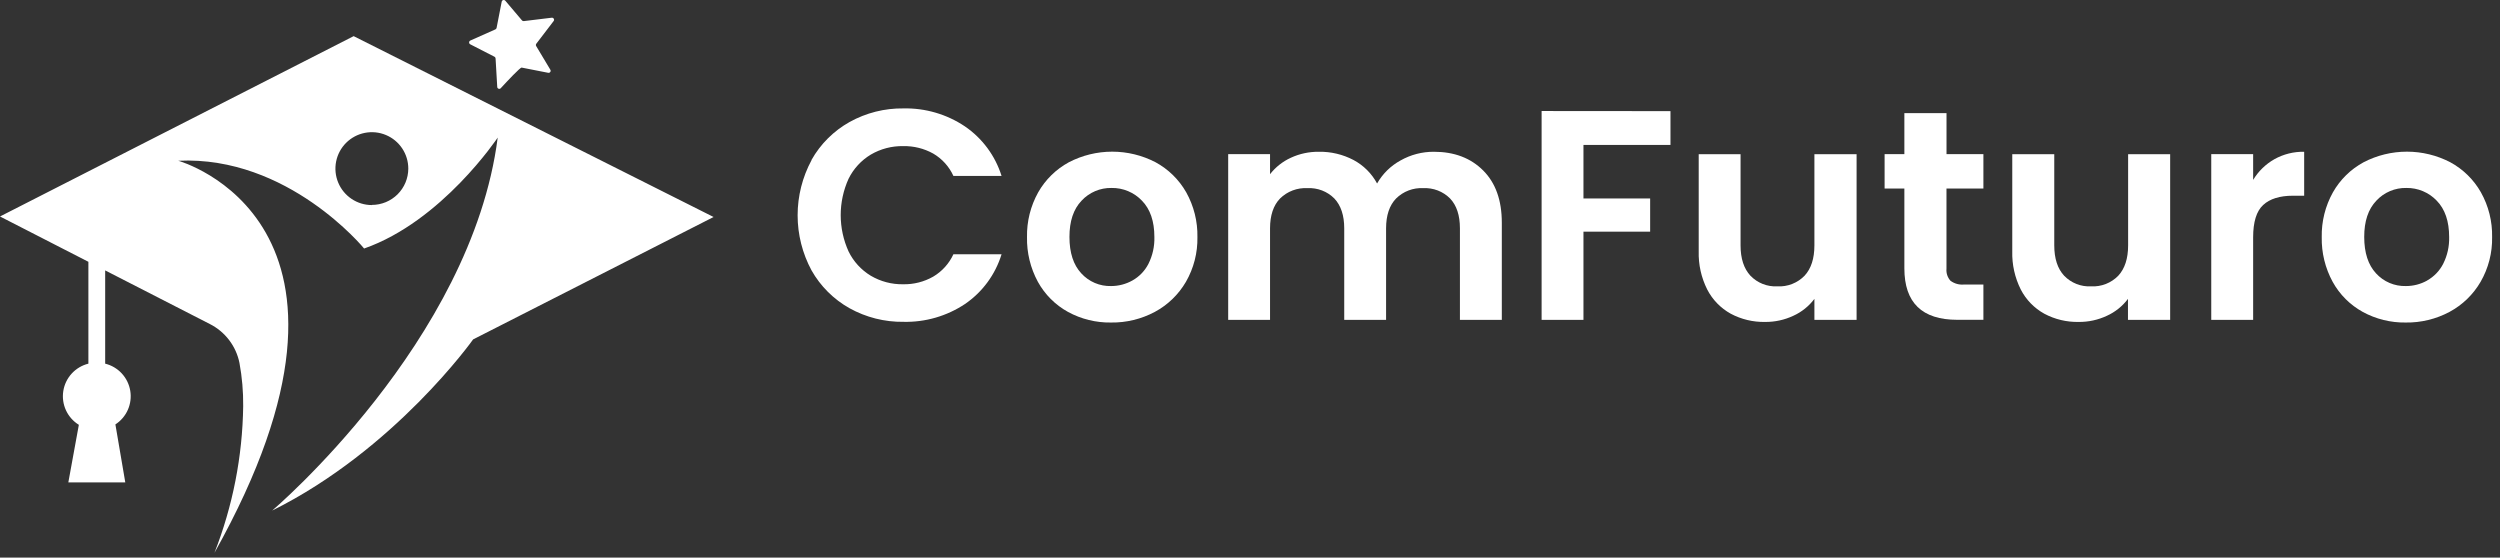 <svg width="269" height="60" viewBox="0 0 269 60" fill="none" xmlns="http://www.w3.org/2000/svg">
<rect x="0" y="0" width="269" height="60" fill="#333333" stroke="none"/>
<path d="M53.978 0.208L53.433 2.997C53.426 3.033 53.411 3.067 53.389 3.096C53.366 3.124 53.337 3.147 53.304 3.162L50.599 4.366C50.562 4.385 50.531 4.413 50.509 4.449C50.487 4.484 50.476 4.525 50.476 4.567C50.476 4.608 50.487 4.649 50.509 4.684C50.531 4.72 50.562 4.749 50.599 4.767L53.204 6.104C53.239 6.122 53.269 6.148 53.29 6.182C53.311 6.215 53.323 6.253 53.324 6.292L53.501 9.326C53.498 9.374 53.511 9.422 53.537 9.462C53.564 9.503 53.603 9.533 53.648 9.549C53.694 9.565 53.743 9.565 53.789 9.551C53.835 9.536 53.875 9.506 53.902 9.467C54.577 8.736 55.969 7.247 56.13 7.272L58.983 7.833C59.026 7.842 59.07 7.839 59.11 7.823C59.15 7.807 59.185 7.779 59.21 7.744C59.234 7.708 59.248 7.666 59.249 7.623C59.251 7.58 59.239 7.537 59.216 7.5L57.699 4.968C57.673 4.931 57.66 4.887 57.66 4.842C57.66 4.796 57.673 4.752 57.699 4.715L59.569 2.267C59.596 2.232 59.613 2.19 59.616 2.145C59.619 2.101 59.609 2.057 59.587 2.018C59.565 1.979 59.533 1.948 59.493 1.928C59.453 1.908 59.408 1.9 59.364 1.906L56.362 2.271C56.326 2.275 56.289 2.27 56.255 2.257C56.221 2.244 56.19 2.222 56.166 2.195L54.384 0.092C54.357 0.055 54.319 0.027 54.275 0.012C54.232 -0.003 54.185 -0.004 54.141 0.009C54.096 0.021 54.057 0.047 54.028 0.083C53.999 0.119 53.982 0.162 53.978 0.208Z" fill="white"/>
<path d="M38.054 3.889L0 23.293L9.511 28.169V39.129C8.821 39.3 8.196 39.671 7.715 40.196C7.234 40.721 6.919 41.376 6.81 42.079C6.7 42.782 6.8 43.502 7.098 44.148C7.396 44.794 7.878 45.338 8.484 45.711L7.352 51.908H13.481L12.417 45.667C13.008 45.284 13.475 44.736 13.758 44.091C14.042 43.446 14.131 42.732 14.014 42.037C13.897 41.342 13.58 40.697 13.101 40.18C12.621 39.663 12.002 39.298 11.317 39.129V29.096L22.575 34.863C23.388 35.273 24.098 35.863 24.651 36.587C25.204 37.312 25.585 38.152 25.765 39.045C26.048 40.582 26.183 42.142 26.167 43.704C26.094 49.109 25.045 54.456 23.072 59.489C43.002 23.899 19.18 17.297 19.18 17.297C30.995 16.731 39.178 26.74 39.178 26.74C47.557 23.815 53.553 14.805 53.553 14.805C50.744 36.749 29.285 54.938 29.285 54.938C42.505 48.372 50.908 36.521 50.908 36.521L76.782 23.349L38.054 3.889ZM40.012 22.065C39.237 22.065 38.478 21.835 37.834 21.404C37.189 20.973 36.686 20.36 36.39 19.643C36.093 18.927 36.015 18.138 36.167 17.377C36.319 16.617 36.693 15.918 37.241 15.37C37.79 14.822 38.489 14.449 39.25 14.298C40.011 14.147 40.799 14.225 41.516 14.523C42.232 14.82 42.844 15.323 43.275 15.968C43.705 16.614 43.934 17.372 43.933 18.148C43.929 19.185 43.514 20.177 42.779 20.909C42.044 21.64 41.049 22.05 40.012 22.049V22.065Z" fill="white"/>
<path d="M87.321 17.203C88.286 15.496 89.7 14.087 91.411 13.129C93.187 12.142 95.19 11.637 97.222 11.665C99.564 11.617 101.864 12.289 103.812 13.591C105.695 14.875 107.089 16.757 107.769 18.933H102.588C102.13 17.925 101.371 17.084 100.416 16.525C99.429 15.976 98.314 15.699 97.186 15.722C95.96 15.699 94.751 16.016 93.694 16.637C92.669 17.255 91.842 18.153 91.31 19.226C90.75 20.456 90.46 21.792 90.46 23.145C90.46 24.497 90.75 25.833 91.31 27.064C91.838 28.143 92.666 29.047 93.694 29.668C94.751 30.291 95.959 30.609 97.186 30.587C98.317 30.609 99.433 30.325 100.416 29.764C101.368 29.201 102.125 28.361 102.588 27.356H107.769C107.102 29.538 105.712 31.428 103.828 32.714C101.872 34.014 99.565 34.682 97.218 34.629C95.186 34.656 93.183 34.151 91.407 33.164C89.699 32.206 88.286 30.798 87.321 29.094C86.339 27.272 85.824 25.235 85.824 23.165C85.824 21.095 86.339 19.057 87.321 17.235V17.203Z" fill="white"/>
<path d="M114.912 33.56C113.55 32.81 112.428 31.688 111.677 30.326C110.876 28.849 110.472 27.19 110.506 25.51C110.474 23.826 110.889 22.165 111.71 20.694C112.486 19.329 113.629 18.209 115.009 17.459C116.45 16.71 118.05 16.319 119.674 16.319C121.298 16.319 122.898 16.71 124.339 17.459C125.719 18.209 126.861 19.329 127.638 20.694C128.459 22.165 128.874 23.826 128.842 25.51C128.874 27.198 128.447 28.862 127.606 30.326C126.81 31.692 125.652 32.811 124.259 33.56C122.809 34.334 121.187 34.728 119.544 34.704C117.927 34.729 116.332 34.335 114.912 33.56ZM121.847 30.181C122.584 29.768 123.183 29.147 123.569 28.395C124.02 27.499 124.24 26.505 124.211 25.502C124.211 23.808 123.765 22.505 122.874 21.593C122.454 21.152 121.947 20.802 121.384 20.567C120.822 20.331 120.217 20.215 119.608 20.224C119.003 20.212 118.403 20.327 117.846 20.563C117.289 20.799 116.789 21.15 116.377 21.593C115.505 22.503 115.07 23.806 115.073 25.502C115.075 27.198 115.499 28.501 116.345 29.411C116.75 29.857 117.247 30.209 117.801 30.446C118.355 30.682 118.953 30.796 119.556 30.779C120.358 30.779 121.147 30.573 121.847 30.181Z" fill="white"/>
<path d="M159.588 18.342C160.926 19.68 161.595 21.553 161.595 23.961V34.419H157.088V24.567C157.088 23.173 156.735 22.102 156.028 21.356C155.65 20.978 155.197 20.684 154.698 20.492C154.198 20.301 153.665 20.216 153.131 20.244C152.595 20.217 152.06 20.302 151.559 20.494C151.058 20.685 150.602 20.979 150.221 21.356C149.504 22.095 149.144 23.165 149.142 24.567V34.415H144.639V24.567C144.639 23.174 144.281 22.107 143.575 21.356C143.198 20.978 142.745 20.684 142.247 20.492C141.748 20.301 141.215 20.216 140.682 20.244C140.14 20.215 139.599 20.298 139.092 20.49C138.584 20.681 138.123 20.976 137.736 21.356C137.019 22.095 136.659 23.165 136.656 24.567V34.415H132.153V16.588H136.656V18.743C137.25 17.982 138.018 17.375 138.896 16.974C139.837 16.538 140.864 16.319 141.902 16.331C143.2 16.307 144.484 16.611 145.634 17.214C146.712 17.787 147.596 18.667 148.174 19.743C148.77 18.697 149.646 17.838 150.703 17.262C151.797 16.644 153.034 16.323 154.291 16.331C156.482 16.331 158.248 17.002 159.588 18.342Z" fill="white"/>
<path d="M179.743 11.958V15.598H170.38V21.357H177.556V24.929H170.38V34.421H165.877V11.946L179.743 11.958Z" fill="white"/>
<path d="M199.769 16.589V34.416H195.23V32.16C194.638 32.947 193.859 33.572 192.963 33.978C192.012 34.424 190.974 34.65 189.925 34.641C188.636 34.666 187.362 34.361 186.224 33.754C185.142 33.155 184.262 32.249 183.696 31.149C183.058 29.878 182.743 28.469 182.781 27.047V16.589H187.284V26.401C187.284 27.818 187.641 28.906 188.347 29.668C188.72 30.055 189.171 30.356 189.67 30.554C190.169 30.751 190.705 30.839 191.241 30.812C191.783 30.841 192.324 30.755 192.83 30.557C193.335 30.36 193.792 30.057 194.171 29.668C194.877 28.906 195.23 27.817 195.23 26.401V16.589H199.769Z" fill="white"/>
<path d="M209.441 20.289V28.913C209.419 29.148 209.446 29.385 209.521 29.609C209.596 29.833 209.716 30.039 209.875 30.213C210.297 30.523 210.819 30.666 211.34 30.615H213.414V34.411H210.605C206.809 34.411 204.91 32.567 204.91 28.877V20.289H202.783V16.588H204.91V12.174H209.445V16.588H213.414V20.289H209.441Z" fill="white"/>
<path d="M233.509 16.589V34.416H228.97V32.16C228.378 32.947 227.598 33.572 226.702 33.978C225.752 34.424 224.714 34.65 223.664 34.641C222.375 34.666 221.101 34.361 219.964 33.754C218.881 33.155 218.001 32.249 217.435 31.149C216.797 29.878 216.483 28.469 216.52 27.047V16.589H221.039V26.401C221.039 27.819 221.394 28.908 222.103 29.668C222.475 30.055 222.927 30.356 223.426 30.554C223.925 30.751 224.46 30.839 224.996 30.812C225.538 30.841 226.08 30.754 226.585 30.557C227.09 30.36 227.548 30.057 227.926 29.668C228.632 28.906 228.986 27.817 228.986 26.401V16.589H233.509Z" fill="white"/>
<path d="M244.718 17.134C245.698 16.586 246.806 16.309 247.928 16.331V21.059H246.724C245.306 21.059 244.236 21.392 243.514 22.058C242.795 22.724 242.438 23.88 242.438 25.534V34.415H237.931V16.588H242.438V19.357C242.995 18.433 243.78 17.668 244.718 17.134Z" fill="white"/>
<path d="M254.229 33.56C252.867 32.81 251.745 31.688 250.995 30.326C250.191 28.85 249.786 27.19 249.819 25.51C249.787 23.826 250.202 22.165 251.023 20.694C251.797 19.328 252.941 18.207 254.322 17.459C255.763 16.71 257.363 16.319 258.987 16.319C260.611 16.319 262.211 16.71 263.652 17.459C265.032 18.208 266.173 19.329 266.947 20.694C267.77 22.164 268.185 23.826 268.151 25.51C268.184 27.198 267.756 28.863 266.911 30.326C266.118 31.692 264.96 32.812 263.568 33.56C262.118 34.334 260.496 34.728 258.853 34.704C257.239 34.728 255.646 34.334 254.229 33.56ZM261.16 30.181C261.897 29.768 262.496 29.147 262.882 28.395C263.335 27.5 263.557 26.505 263.528 25.502C263.528 23.808 263.083 22.505 262.192 21.593C261.771 21.152 261.264 20.802 260.702 20.567C260.139 20.331 259.534 20.215 258.925 20.224C258.32 20.211 257.72 20.326 257.163 20.562C256.606 20.798 256.105 21.149 255.694 21.593C254.822 22.503 254.387 23.806 254.39 25.502C254.393 27.198 254.815 28.501 255.658 29.411C256.064 29.856 256.56 30.209 257.114 30.445C257.668 30.681 258.267 30.795 258.869 30.779C259.675 30.782 260.469 30.576 261.172 30.181H261.16Z" fill="white"/>
</svg>
